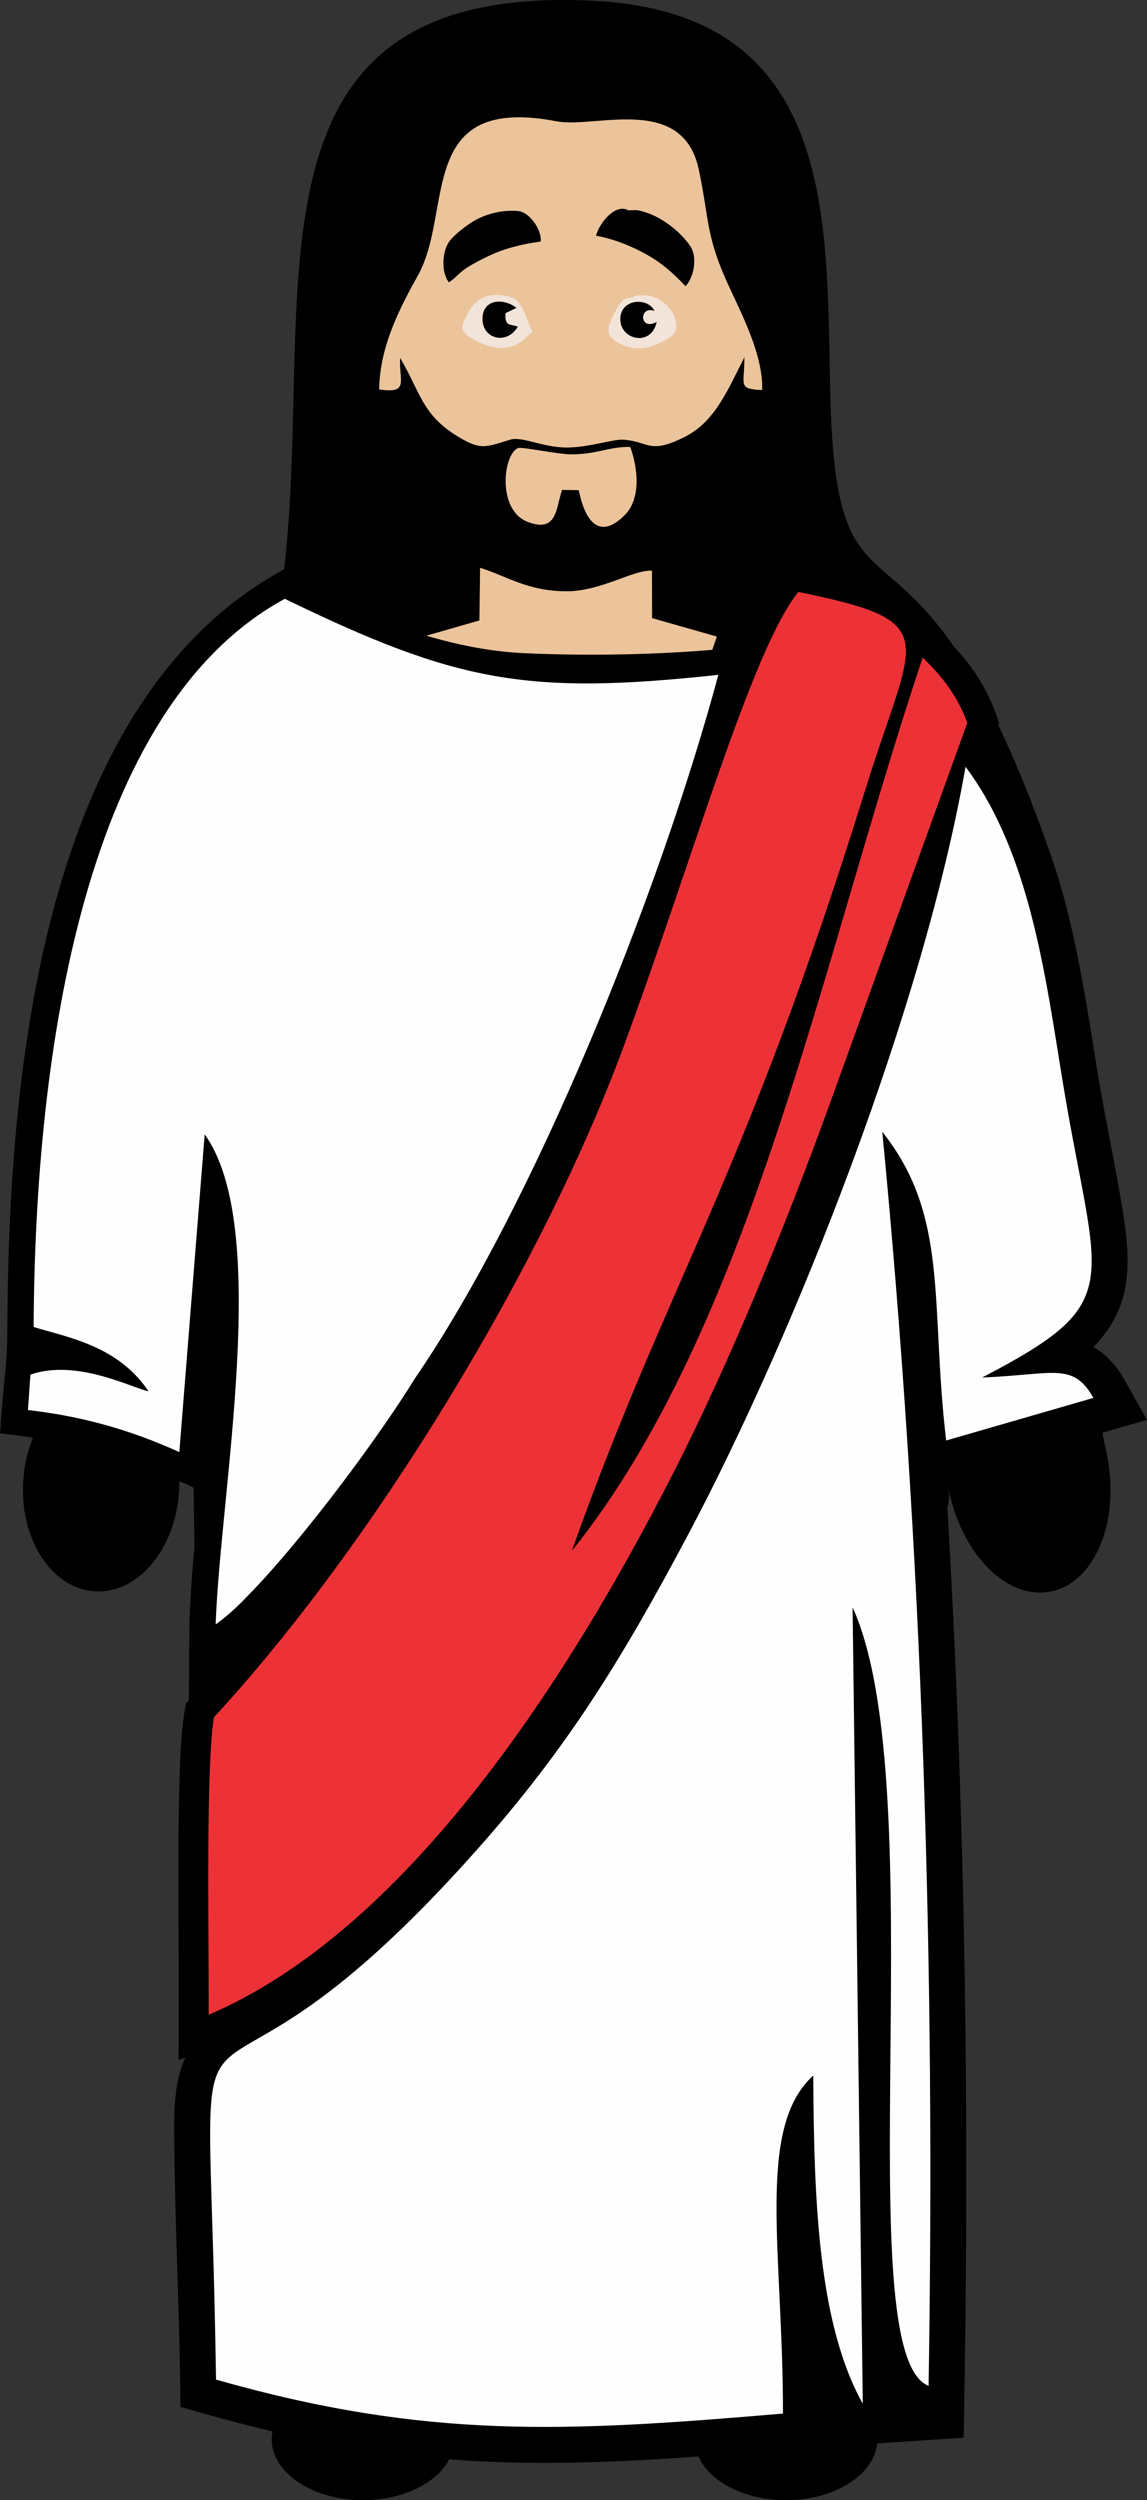 <?xml version="1.0" encoding="UTF-8"?>
<!DOCTYPE svg PUBLIC "-//W3C//DTD SVG 1.1//EN" "http://www.w3.org/Graphics/SVG/1.1/DTD/svg11.dtd">
<!-- Creator: CorelDRAW 2020 (64-Bit) -->
<svg xmlns="http://www.w3.org/2000/svg" xml:space="preserve" width="23.317mm" height="50.797mm" version="1.1" style="shape-rendering:geometricPrecision; text-rendering:geometricPrecision; image-rendering:optimizeQuality; fill-rule:evenodd; clip-rule:evenodd"
viewBox="0 0 1496.95 3261.2"
 xmlns:xlink="http://www.w3.org/1999/xlink"
 xmlns:xodm="http://www.corel.com/coreldraw/odm/2003">
 <rect x="0" y="0" width="1496.95" height="3261.2" fill="#333333" stroke="none"/>
 <defs>
  <style type="text/css">
   <![CDATA[
    .fil1 {fill:#FEFEFE}
    .fil3 {fill:#ED3237}
    .fil0 {fill:black}
    .fil2 {fill:#ECC49B}
    .fil4 {fill:#F3E4DA}
   ]]>
  </style>
 </defs>
 <g id="Capa_x0020_1">
  <g id="_2244218796624">
   <path class="fil0" d="M1236.42 1966.09c22.36,381.74 28.7,764.41 22.39,1146.74l-1.1 66.85 -113 7.47c-4.15,41.36 -55.78,74.06 -118.88,74.06 -54.11,0 -99.8,-24.06 -114.32,-57 -88.72,6.45 -177.77,10.56 -266.47,7.13 -19.73,-0.76 -39.28,-1.92 -58.71,-3.45 -16.2,31.05 -60.47,53.32 -112.56,53.32 -65.81,0 -119.15,-35.56 -119.15,-79.44 0,-3.47 0.33,-6.9 0.98,-10.26 -28.78,-6.72 -57.57,-14.2 -86.48,-22.42l-33.58 -9.54 -0.51 -34.91c-1.5,-102.54 -6.54,-205.23 -7.61,-307.58 -0.38,-36.33 -1.22,-79.18 14.53,-113.54l-8.83 3.78 0.2 -59.36c0.19,-56.6 -0.48,-113.22 -0.51,-169.82 -0.03,-43.03 0.12,-86.13 1.3,-129.15 0.84,-30.68 1.63,-64.83 6.53,-95.11l1.87 -11.6 3.99 -4.32 0.67 -100.29c1.13,-33.02 3.56,-66.29 6.54,-99.66l-1.05 -77.74c-6.36,-2.86 -12.54,-5.6 -18.61,-8.24 0.04,4.16 -0.06,8.37 -0.31,12.62 -4.42,75.71 -53.55,134.41 -109.75,131.14 -56.19,-3.28 -98.16,-67.31 -93.74,-143.01 1.21,-20.73 5.78,-40.18 12.92,-57.43 -13.58,-2.07 -27.88,-3.95 -43.16,-5.69 5.98,-86.32 9.32,-81.95 9.58,-138.86 1.48,-322.69 42.76,-815.42 361.22,-988.25 41.54,-358.13 -74.53,-765.81 403.89,-741.49 324.39,16.54 302.81,297.2 309.14,520.71 7.09,250.05 62.19,177.98 161.17,321.78 23.63,25.12 41.76,52.47 54.06,85.78l4.94 13.37 -1.12 3.09c20.67,43.12 42.72,96.3 66.16,162.9l-0.01 0c34.06,94.68 48.43,198.76 64.26,295.17 9.82,59.8 23.11,119.15 32.51,178.8 6.57,41.69 10.79,85.46 -5.64,125.53 -7.48,18.25 -19.07,34.41 -33.14,48.88 15.19,8.58 28.95,22.22 40.86,43.37l29.05 51.62 -58.19 16.82 5.06 24.81c0.53,2.4 1.03,4.82 1.48,7.27 16.1,86.04 -17.35,164.49 -74.7,175.22 -57.36,10.73 -116.91,-50.32 -133,-136.36 1.81,11.4 1.12,20.02 -1.17,26.28z"/>
   <path class="fil1" d="M1151.48 1476.37c87.78,110.17 62.22,223.65 83.36,402.61l192.18 -55.55c-26.69,-47.42 -52.09,-30.19 -145.19,-26.64 192.57,-100.11 149.18,-117.49 105.19,-385.36 -22.67,-138.09 -42.57,-298.34 -126.87,-411.3 -54.65,312.5 -220.65,735.39 -362.37,1002.16 -87.52,164.74 -158.49,278.74 -273.62,408.58 -406.39,458.38 -351.71,42.92 -342.23,693.09 276.65,78.62 457.63,68.22 739.93,44.3 0.24,-210.23 -35.84,-372.46 39.53,-440.92 0.87,161.86 6.3,323.71 64.64,428.06l-13.32 -1038.84c107.11,235.35 -8.38,974.54 99.19,1015.48 8.99,-544.95 -7.62,-1090.15 -60.42,-1635.68z"/>
   <path class="fil2" d="M929.6 847.64l6 -17.26 -84.57 -24.11 -0.13 -61.88c-24.81,-1.39 -66.85,27.27 -112.36,26.88 -49.65,-0.42 -73.94,-18.27 -111.99,-30.71l-0.86 68.75 -69.25 19.88c39.88,11.81 83.63,20.85 127.71,22.83 112.86,5.08 205.48,-0.95 245.45,-4.37z"/>
   <path class="fil2" d="M522.15 466.85c26.17,43.81 28.18,73.71 74.73,102.13 31.08,18.98 36.48,14.23 69.53,4.4 14.76,-4.38 41.94,10.13 72.36,10.37 29.49,0.24 61.66,-11.33 75.49,-10.21 33.08,2.66 33.18,19.47 78.93,-3.42 39.05,-19.53 55.27,-58.47 78.31,-104.11 0.3,36.89 -9.53,41.12 23.23,42.83 1.24,-41.87 -21.74,-89.3 -41.61,-131.52 -32.61,-69.26 -26.9,-88.77 -41,-155.68 -21.03,-99.88 -135.41,-53.75 -185.58,-63.39 -184.36,-35.43 -134.31,116.5 -180.85,200.53 -23.28,42.03 -50.16,92.47 -50.82,149.22 39.61,5.78 25.73,-10.78 27.29,-41.15z"/>
   <path class="fil2" d="M733.49 639.06l21.74 0.3c0.98,1.14 12.2,80.32 60,32.61 21.65,-21.62 17.4,-61.24 7.32,-88.98 -26.89,-0.75 -44.12,9.98 -78.22,9.66 -15.61,-0.14 -63.56,-9.91 -67.87,-8.29 -20.06,7.51 -28.15,81.11 12.31,96.44 38.24,14.46 36.55,-16.99 44.73,-41.74z"/>
   <path class="fil1" d="M541.24 1798.41c155.26,-226.13 319.33,-632.17 396.29,-918.16 -251.13,27.12 -342.65,9.15 -565.85,-99.16 -260.49,141.4 -326.14,587.66 -327.8,949.86 45.74,13.82 110.58,24.79 149.94,83.9 -23.57,-5.22 -93.84,-42.49 -154.12,-21.85l-3.21 46.28c71.02,8.08 134.08,26 197.54,54.84l33.09 -414.43c87.3,121.02 20.2,467.23 14.32,639.17l0 0.01c1.28,-0.91 2.6,-1.89 3.94,-2.9 11.97,-8.8 25.1,-20.76 39.23,-35.7 70.99,-72.55 170.52,-206.83 216.64,-281.85z"/>
   <path class="fil3" d="M279.15 2240.11c-10.64,65.79 -6.45,277.76 -6.81,387.97 252.33,-107.97 461.15,-421.98 606.21,-706.33 72.32,-141.76 144.46,-316.87 203.57,-479.58l180.34 -499.35c-11.73,-31.77 -29.79,-57.94 -58.28,-85.01 -132.92,396.77 -223.46,872.82 -457.86,1165.21 125.19,-353.22 222.55,-476.26 383.61,-994.91 62.29,-200.58 104.49,-216.7 -88.01,-255.98 -60.75,75.26 -136.8,345.91 -228.21,593.42 -105.92,286.76 -325.37,647.92 -534.55,874.54z"/>
  </g>
  <path class="fil0" d="M777.89 307.44c24.52,4.52 47.39,14.14 65.97,24.56 22.71,12.74 36.7,26.63 50.85,41.31 11.11,-11.83 16.02,-38.1 5.84,-52.79 -13.15,-18.98 -37.85,-38.4 -62.13,-44.8 -7.92,-2.09 -6.89,-1.57 -14.41,-1.51 -15.23,0.13 1.87,0.39 -8.92,-1.64 -16.03,-3.01 -33.8,20.79 -37.19,34.87z"/>
  <path class="fil0" d="M585.8 368.33c16.65,-11.34 10.38,-14.53 51.06,-34.01 21.16,-10.14 43.39,-15.82 68.78,-19.25 1.83,-14.55 -14.25,-38.53 -29.58,-39.8 -17.3,-1.43 -34.94,1.91 -50.83,9.36 -13.55,6.35 -32.6,21.66 -38.8,30.25 -9.27,12.84 -11.07,39.66 -0.62,53.45z"/>
  <path class="fil4" d="M857.04 419.93c-6.98,32.24 -45.45,23.77 -47.38,-1.32 -2.2,-28.69 35.31,-31.96 44.54,-13.03 -20.67,-7.38 -19.93,26.87 2.84,14.36zm-31.04 -32.04c-8.83,2.5 -12.31,-1.85 -22.46,17.5 -11.02,21.02 -17.99,33.88 12.83,46.07 10.3,4.08 23.32,3.58 33.75,0.17 8.71,-2.84 21.01,-8.83 26.74,-13.28 15.8,-12.28 -2.68,-51.18 -34.46,-53 -15.41,-0.88 -16.24,2.49 -16.41,2.54z"/>
  <path class="fil4" d="M675.78 425.96c-13.14,23.36 -44.21,17.27 -45.97,-7.6 -1.96,-27.46 25.63,-30.98 44.27,-16.78 -0.53,0.37 -1.35,0.65 -1.77,0.83l-12.62 6.08c-1.26,15.91 5.52,14.65 11.04,16.2l5.05 1.26zm19.45 7.13c-11.26,-20.8 -11.92,-42.46 -32.65,-46.71 -27.46,-5.63 -42.51,3.37 -53.13,24.4 -5.51,10.89 -10.07,18.37 0.33,26.82 6.33,5.15 20.72,11.56 27.74,13.66 35.79,10.72 49.72,-13.93 57.71,-18.17z"/>
  <path class="fil0" d="M857.04 419.93c-22.77,12.51 -23.52,-21.73 -2.84,-14.36 -9.23,-18.93 -46.74,-15.66 -44.54,13.03 1.93,25.1 40.39,33.56 47.38,1.32z"/>
  <path class="fil0" d="M675.78 425.96l-5.05 -1.26c-5.51,-1.55 -12.29,-0.3 -11.04,-16.2l12.62 -6.08c0.41,-0.19 1.23,-0.46 1.77,-0.83 -18.64,-14.21 -46.23,-10.68 -44.27,16.78 1.77,24.87 32.83,30.96 45.97,7.6z"/>
 </g>
</svg>
